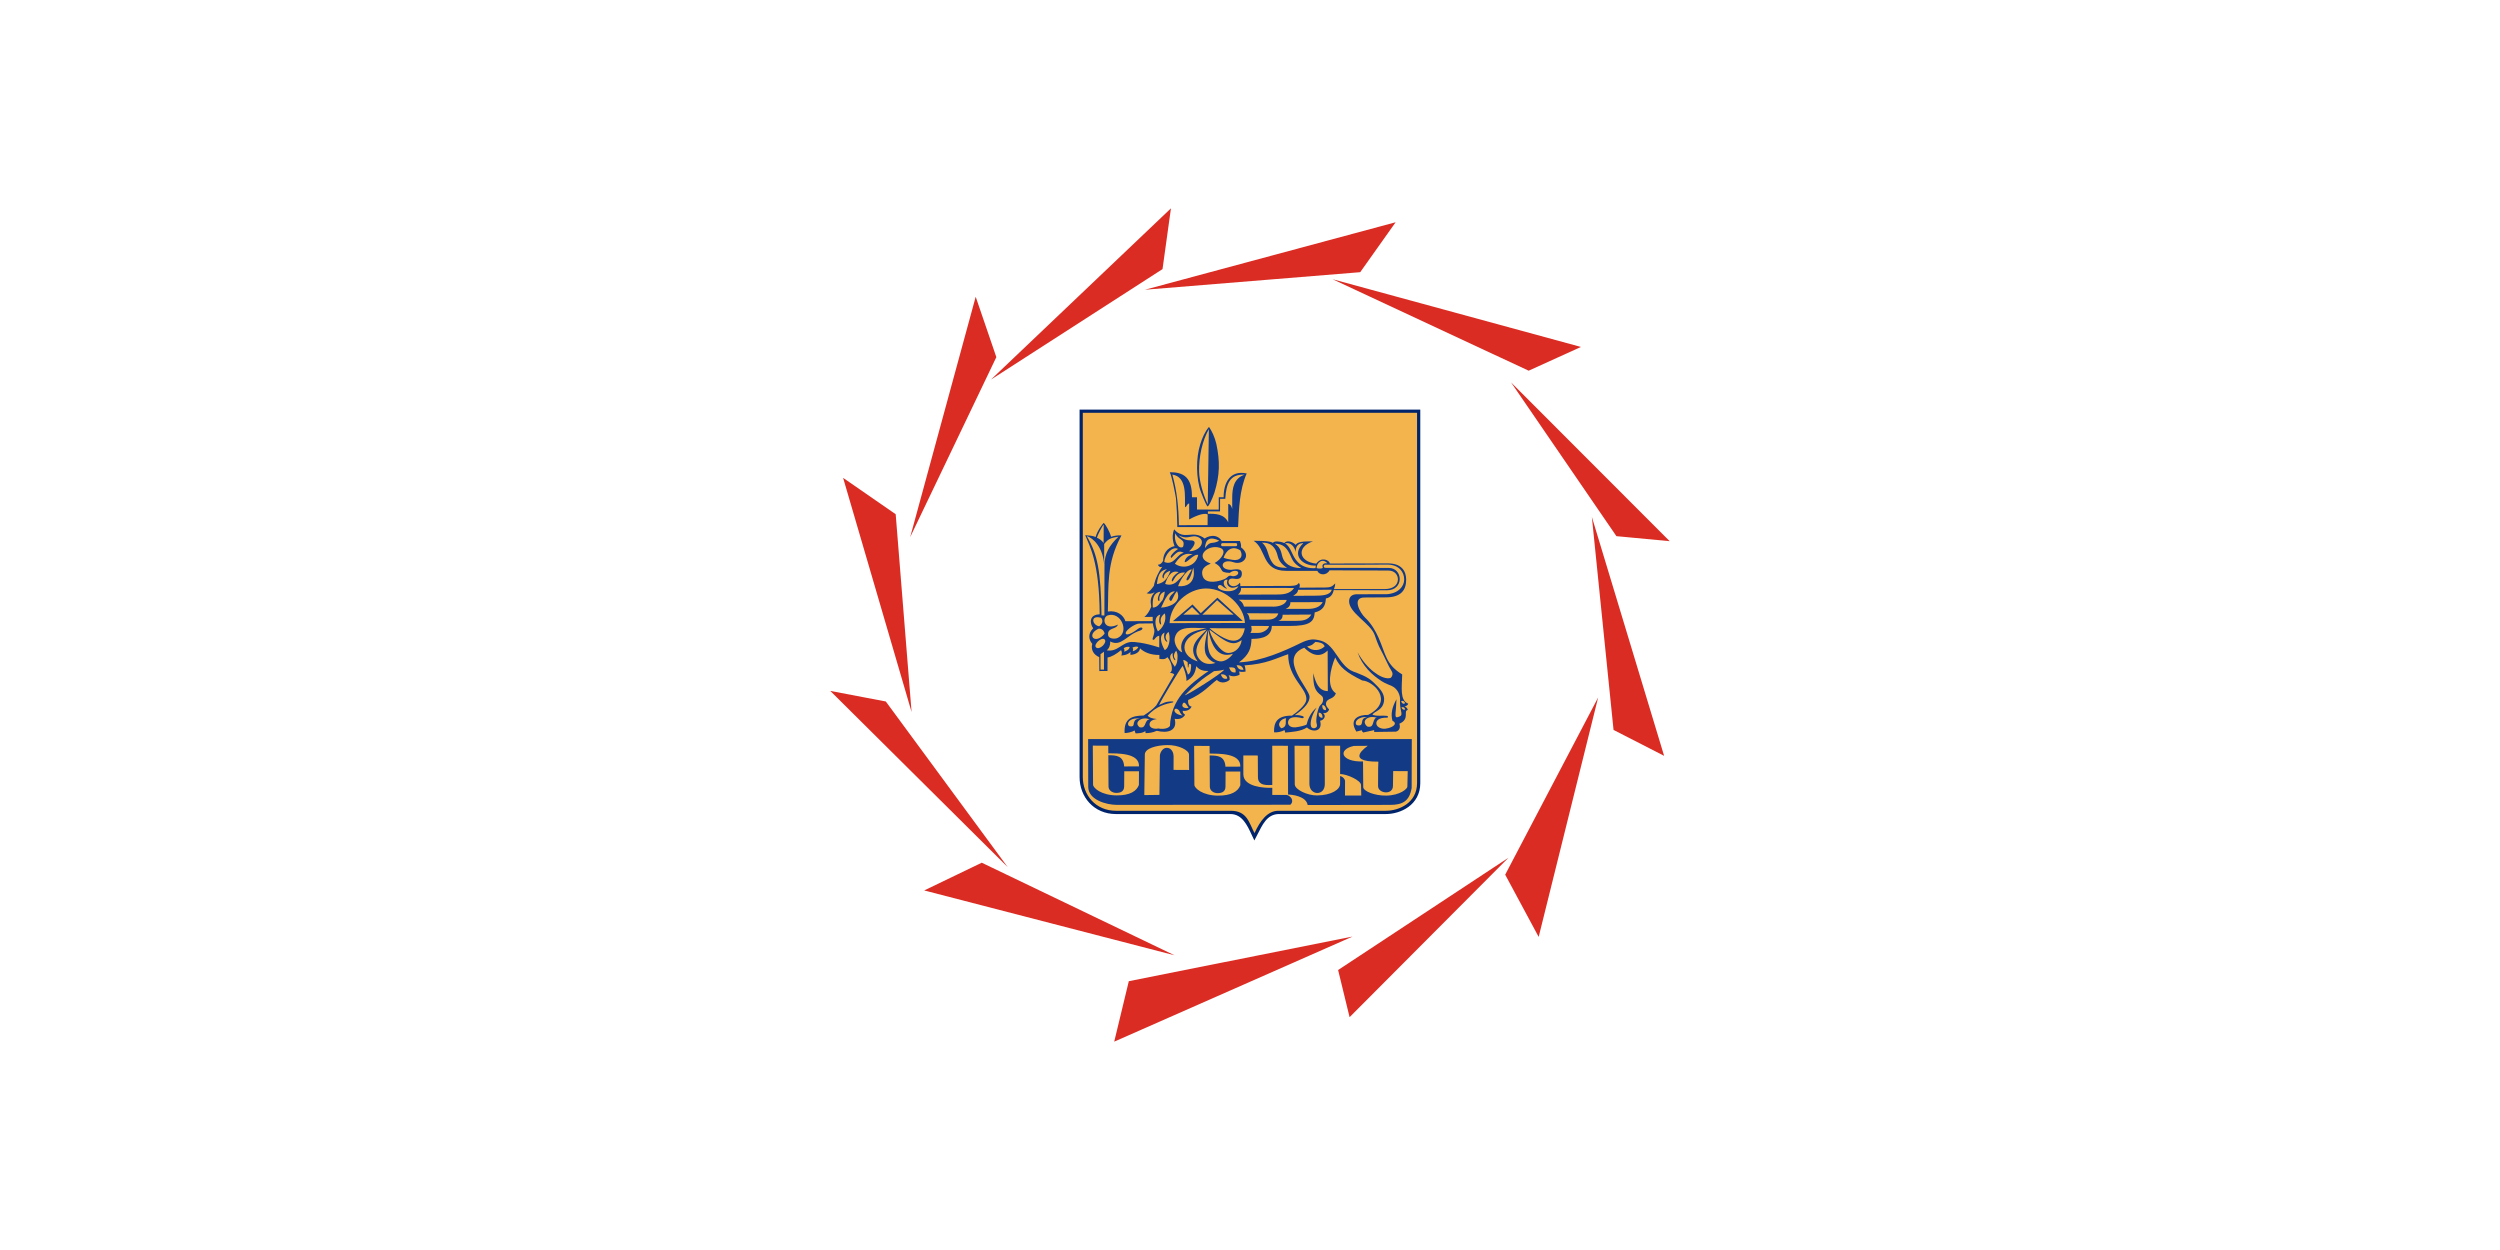<svg width="1500" height="750" clip-rule="evenodd" fill-rule="evenodd" image-rendering="optimizeQuality"
  shape-rendering="geometricPrecision" text-rendering="geometricPrecision" version="1.1" viewBox="0 0 39688 19844"
  xmlns="http://www.w3.org/2000/svg">
  <path d="M0 0h39688v19844H0z" fill="#fff" />
  <path
    d="m22496 12433c0 309.79-281.01 438.95-495.55 438.95h-1712.2c-220.01 12.158-298.33 213.43-372.72 355.3-70.05-148.69-160.21-351.56-378.69-355.3h-1821.4c-322.37 0-525.65-249.57-525.65-535.54v-5782.2l5306.2-0.01z"
    fill="none" stroke="#00246b" stroke-miterlimit="22.926" stroke-width="102.61" />
  <path
    d="m22496 6552.8v5879.4c0 309.79-281.01 438.95-495.55 438.95h-1712.2c-163.88 3.743-282.53 153.54-372.72 355.3-88.636-170.01-119.04-355.3-378.69-355.3h-1821.4c-322.37 0-525.65-249.57-525.65-535.54v-5782.2zm0 0.572v-0.572z"
    fill="#f3b44d" />
  <path
    d="m21815 11620 344.33-4.925c63.506-13.622 73.647-79.154 55.536-125.96 172.3-72.202 57.252-205.89 133.82-218.04-2.347-23.676-25.025-48.982-51.367-57.514 22.561 0.04 55.846-21.786 58.822-42.747-137.96-51.764-99.805-263.27-96.072-464.24-265.49-162.15-260.21-325.6-377.05-586.66-41.332-92.33-110.21-219.13-212.11-315.16-79.552-74.966-214.21-317.99-12.71-319.36l347.86-2.366c229.16-1.56 317.4-109.91 317.11-281.35-0.193-127.96-67.625-258.25-287.32-257.75l-925.44 2.055c-2.841-51.299-131.19-116.17-214.5 1.62-282.31-27.827-317.94-267.31-52.763-352.98-38.462 1.406-242.05-13.981-272.77 55.642-22.988-26.052-124.28-94.065-183.13-28.543-40.857-23.609-166.1-43.901-178.21-1.6-40.721-38.947-242.75-33.285-307.51-34.807 204.18 127.54 123.56 476.14 513.83 476.72l498.64 0.737c27.292 70.738 147.23 77.806 191.87-9.056l929.84 3.54c109.72-1.93 157.87 75.595 156.09 142.31-2.511 93.94-84.972 151.67-207.76 151.76l-807.52 0.64c5.303-21.418 21.66-52.385 19.527-90.178-47.79 53.49-82.402 64.717-156.18 64.775-144.37 0.117-269.27 2.056-413.25 2.637 10.18-26.4 14.902-49.515-7.863-76.778-21.602 54.76-130.24 48.671-181.83 48.865l-747.8 2.812c2.85-22.358 2.181-37.502-5.614-53.79-66.724 83.778-152.79 61.158-174.46 14.242-16.396-35.466-3.52-94.24 78.378-78.262 96.887 18.916 120.73-22.96 125.97-62.953 16.23-123.84-124.59-77.816-169.4-77.545-204.22 1.232-160.84-188.67 35.641-120.92 162.41 56.001 291.55-111.4 121.3-236.4 5.653-39.014-5.312-69.08-15.958-99.796l-288.5-1.163c-89.625-136.13-240.62-63.922-271.53-38.801-197.21-148.8-319.32 43.038-485.4-145.34-56.496 136.86 9.269 266.48 7.165 266.86-132.55 24.016-182.46 140.42-182.11 232.13-20.962 37.638-43.63 60.344-82.674 63.37 12.022 26.585 29.552 43.784 69.226 32.402-50.863 63.903-114.48 191.75-133.34 301.97-33.489 47.828-77.031 98.497-115.06 117.68 40.401 10.297 73.298 14.63 128.59-17.374-69.11 76.614-71.93 135.94-55.303 229.1-25.664 72.319-74.694 142.48-111.85 164.18l134.78-0.892c-1.299 22.33-1.396 44.668 0.097 67.006l-432.92 1.561c-30.066-94.54-132.69-176.88-279.02-153.42 14.155-393.53-27.526-766.17 216.26-1208.1-61.15-4.819-115.45 5.255-165.36 21.573-16.996-73.89-87.55-198.44-115.82-219.84-5.293-4.014-103.91 120.97-129.11 223.15-48.042-20.884-98.148-24.132-165.1-28.32 65.211 167.64 224.39 413.74 229.37 1255.9-171.8 3.84-159.03 144.93-102.74 221.97-82.78 79.842-77.72 174.55-14.844 246.68-26.74 94.134 23.521 174.75 110.52 210.79l1.62 221.04c42.863-0.417 86.29-0.814 129.71-1.25l0.455-214.22c63.137-8.512 140.4-55.4 215.01-116.64 10.422 19.497 20.205 54.13 3.752 85.495 16.182-0.146 109.1-8.164 145.68-59.977l-2.182 49.195c41.458 2.026 145.93-23.453 153.51-103.28 61.518 59.297 162.78 107.34 307.35 105.06l0.03 62.265c56.146 6.117 84.922 13.447 127.66-27.38 78.379 91.535 91.322 230.65 40.925 246.24-0.689 10.452 42.292-2.24 67.626 30.434l-285.17 488.82c-58.454 66.725-111.39 102.21-200.3 161.02-182.28 2.783-316.6 43.562-302.63 277.79 36.038 2.647 117.69-13.467 157.91-41.031 3.568 10.52 11.625 36.135 15.765 46.635 31.54-1.29 111.51 0.087 154.57-36.659l5.187 33.081c60.063-2.462 102.84-4.74 177.52-36.959 171.27 44.367 333.86-0.349 283.67-190.94 62.44 12.526 130.72-2.133 166.06-64.727-24.18-11.102-41.836-39.985-38.074-61.547 73.502 8.949 121.39-22.736 141.4-68.538-26.712 0.611-62.188-22.678-55.536-103.32 244.49-106.28 345.37-239.88 456.54-319.44 72.445 76.245 175.95 29.164 203.62-3.51-2.346-25.557-1.134-51.28-18.964-71.786 55.167 22 101.18 26.838 173.89-4.624 0.32-22.659 2.899-21.156-5.779-54.189 19.915 7.05 52.191 11.907 102.3 2.56-0.243-43.397-8.581-84.011-18.51-98.584 346.64-19.827 513.27-117.91 695.31-177.5-4.77 386.54 312.95 545.45 287.26 729.75-10.985 78.737-143.01 188.74-227.59 245.8-238.2-2.937-290.22 110.98-283.97 265.1 56.254 4.46 121.58-11.17 166.36-36.397l10.559 40.042c109.7-11.217 244.89-15.764 345.35-81.694 80.648 80.89 256.36 73.347 208.7-105.86 51.173-6.515 108.49-73.094 46.635-121.76 34.478 6.273 78.166-10.103 96.5-57.349-30.056-31.772-58.29-64.679-47.945-106.96 19.217-78.544 123.21-50.165 154.42-150.42-153.6-100.14-87.51-380.74-10.267-569.41 73.153 156.32 171.35 237.05 429.27 366.39 178.57 7.378 517.22 329.72 92.496 546.98-126.28-4.615-317.2 49.835-185.8 264.61l88.53-22.435c-3.908 10.432 5.468 25.722 19.235 36.775l175.18-37.803z"
    fill="#133a84" />
  <g fill="#f3b44d">
    <path
      d="m22024 11393c2.24 0.058 10.016-6.419 10.481-8.959 4.004-22.368-22.183-23.657-131.76-22-50.824 0.777-79.173-3.257-114.52-15.192 29.368-61.004 162.03-63.69 183.47-217.68 16.53-118.76-72.232-206.55-170.24-299.89-97.275-92.63-220.92-130.57-315.7-167.4-231-89.79-285.6-421.68-510.9-489.42-70.01-21.048-127.82-24.16-159.47-19.652-48.904 6.951-101.67 23.676-155.83 50.106-256.69 125.24-632.81 299.36-990.01 312 166.23-124.32 193.05-228.21 198.59-373 75.218-0.698 320.53 5.43 322.58-205.08l281.8 0.33c323.89 0.379 390.49-67.519 398.75-214.77 132.45-30.58 172.76-110.88 177.55-222.64 73.59-8.968 112.41-69.643 124.24-131.96l842.35 3.267c278.61 1.086 259.76-355.12 30.027-355.42l-1013.7-1.299c-19.1-10.733-24.86-32.102-1.94-48.817 70.652-3.248 73.735 3.772 1009.1-2.715 175.34 8.31 254 120.94 253.11 238.49-0.844 110.69-94.328 219.54-276.6 231.81l-470.81 0.553c-74.704-0.66-124.64 33.187-127.26 106.26-6.806 188.7 337.51 352.82 405.33 539.33 22.242 61.14 51.784 155.34 101.2 245.28 45.666 83.1 87.473 180.68 127.17 257.3 36.766 70.952 78.602 100.83 40.935 163.06-10.481 17.316-20.875 21.068-49.98 22.745-115.72 6.652-341.36-138.83-490.94-413.76 75.712 220.09 233.01 363.37 384.72 460.79 60.732 38.996 116.41 55.556 156.41 73.793 110.91 50.59 136.78 170.9 134.08 214.31-10.22 164.26 47.507 229.36 9.462 261.46-6.99 5.885-30.958 16.22-46.655 20.292-33.982 8.794-38.394-8.813-34.04-69.225 2.394-33.489 11.508-112.15 14.601-214.95-68.8 121.43-95.675 236.65-62.439 345.68 13.283 2.065 32.606 15.367 36 33.43 9.569 51.037-102.43 84.864-154.31 89.256-61.382 5.188-129.82-25.12-138.33-74.034-8.319-47.848 27.603-105.32 173.49-101.67z" />
    <path
      d="m21780 11382c20.554-1.464 50.533 3.442 79.193 12.798-22.087-0.02-41.875 8.687-63.264 89.761-6.457 24.5-21.572 50.02-45.51 52.181-11.49 1.038-31.899 2.705-38.889-0.669-22.63-10.917-45.016-42.893-46.577-69.032-2.463-41.264 39.868-79.706 115.05-85.039z" />
    <path
      d="m21703 11387c-131.08 14.912-35.63 133.38-136.1 129.75-39.917-1.435-45.57-20.002-43.213-45.308 5.73-61.73 112.98-100.48 179.32-84.438zm-1035.5-22.299c-48.06-12.614-67.607-14.136-112.17-11.674 173.71-118.44 233.49-211.14 234.44-290.76 1.493-126.63-508.65-614.98-84.128-779.47 90.032 91.264 232.44 182.17 370.97 44.144l2.879 644.5c-141.72-2.095-191.86-125.28-231.49-285.27-1.706 224.03 32.945 284.16 129.24 356.05 26.48 19.769 28.448 42.36 27.497 66.705-1.095 28.107-9.637 58.55-46.548 89.635-29.63 24.946-79.134 223.59-55.642 290.45 6.7 19.09 5.41 46.044-2.366 53.364-22.969 23.22-54.227 25.111-75.508 6.961-37.57-32.014-16.938-172.96 77.37-316.74-99.97 80.366-144.08 200.72-159.26 269.65-12.982 11.49-110.17 37.405-170.59 43.843-87.424 9.317-126.27-34.952-124.38-76.701 4.645-102.02 137.93-89.45 204.39-72.668 25.945 6.554 40.052 7.766 44.503-7.213 4.256-14.32-16.696-21.515-29.203-24.801zm-325.77 196.82c-84.341-62.177-2.463-156.25 76.701-159.28-5.517 12.051-7.204 28.272-6.409 45.278 2.182 46.431 0.912 98.535-70.292 114zm-1768.5-36.843c18.993-424.17 288.07-644.04 611.38-872.47-83.546 2.201-145.04-15.735-193.63-77.108-17.49 113.99-52.743 176.97-155.55 235.49 0.67-89.635-28.059-165.35-59.433-240.24-57.66 67.267-337.9 538.9-375.41 621.31 63.816-24.791 98.312-60.228 216.64-55.458 19.052 0.766 8.542 13.826-3.461 16.288-90.527 18.635-261.09 53.859-395.03 209.84 27.7 29.494 64.436 43.698 148.43 52.617-102.21 13.05-118.1 55.245-118.06 88.53 0.039 47.867 64.872 76.459 139.63 61.217 26.508 7.05 143.48 18.373 184.51-40.023z" />
    <path
      d="m18254 11423c-80.191-7.33-57.387 122.96-130.87 125.25-9.899 0.3-16.957 0.02-27.002-0.562-112.5-75.683 34.516-186.48 157.87-124.68z" />
    <path
      d="m18100 11410c-133.43-24.084-198.56 44.638-192.24 87.715 2.637 17.898 12.895 31.927 35.088 33.304 6.467 0.398 13.341 0.437 20.283 0.407 40.382-0.862 32.19-39.722 38.375-59.132 13.457-42.215 30.327-61.431 98.496-62.294zm2835.9-95.985c21.34-2.58 62.73 14.892 59.143 80.55-45.172 0.911-66.841-25.005-59.143-80.55zm-2228-44.6c28.185 25.19 15.998 51.939 67.772 89.567-186.12-22.804-141.41-155.34-67.772-89.567zm3539.8-40.721c33.1-8.94 52.627 3.752 59.434 34.303-19.828 10.006-46.403 2.453-59.434-34.303zm-1254.6-36.842c27.04-2.357 62.429 36.774 56.873 80.472-55.933 8.959-63.127-53.655-56.873-80.473zm-2124.3 43.629c-52.656 19.178-110.66-9.027-98.011-48.759 28.165-88.374 80.25 30.396 98.012 48.759zm3375-103.74c28.563-14.776 47.353 1.454 63.37 30.677-23.599 21.65-54.091 4.818-63.37-30.677zm-3437.1-93.077c156.13-158.86 274.09-261.36 465.98-383.96 54.49-3.995 95.83-7.263 162.65-23.687-54.857 71.33-581.2 401.19-628.64 407.65zm574.94-330.62c41.244-14.117 101.69 14.718 101.14 65.154-48.05 10.771-78.611-3.025-101.14-65.154zm-597.24-231.72c25.072 1.658 43.833 17.947 69.284 35.748 1.173 27.244 2.336 54.517 3.51 81.771l11.13-0.252c-2.2-23.337 3.083-35.708 9.87-55.904 19.052 4.586 19.052 4.586 30.347 12.13 3.975 27.748-2.075 155.96-52.172 157.09-0.63-28.088-65.328-156.88-71.97-230.58zm726.19 119.26c62.1-4.014 97.924 0.359 104.4 38.675 2.59 15.261 0.437 24.365 0.67 40.557-62.013 4.42-74.374-11.664-105.07-79.232zm120.22-34.904c34.031 0.369 92.301-0.523 110.18 73.25-73.008 3.17-89.315-25.044-110.18-73.25zm-2160.2-175.49 55.264-38.782v284.08h-54.295zm1179.9 200.7c-63.98-93.115-110.87-169.65-35.709-222.63-6.263 124.44 65.852 136.52 38.24 97.75-16.56-23.25-33.101-71.203 19.4-131.4 13.467 25.83 21.892 56.263 21.369 92.311-1.028 71.388-6.186 110.57-43.3 163.97zm342.25-231.72c-9.599-131.42 107.81-260.87 178.3-354.51-21.902 107.56-64.63 265.83-35.32 367.31 16.57 57.358 75.072 132.51 160.47 157.06-41.012 15.048-82.015 17.801-119.26 15.048-94.783-6.99-177.55-93.882-184.2-184.91z" />
    <path
      d="m19156 9995.1c-94.027 111.51-334.45 254.86-142.01 505.85-315.06-101.76-284.26-424.27 142.01-505.85zm24.239 4.847c39.102 179.39 118.78 469.76 392.46 379.04-40.178 63.467-134.9 131.72-209.29 119.65-86.445-14.048-144.11-78.911-167.23-146.47-38.956-113.82-21.184-258.13-15.949-352.22z" />
    <path
      d="m19199 9994.1c274.97 209.91 369.66 272 512.67 166.74-11.267 107.18-94.29 204.36-211.81 205.58-133.04 1.396-287.68-277.24-300.86-372.33zm1552.2 269.54c92.175-24.152 72.871-23.793 131.58-73.046 49.233 3.965 130.56 13.845 146.14 71-61.596 62.12-186.18 91.7-277.72 2.046zm-2102-133.8c45.656-212.43 293.38-155.88 505.17-156.54-89.034 21.883-245.91 42.99-323.77 122.98-67.268 69.09-101.76 159.11-62.682 259.81-69.12-19.09-135.7-147.24-118.72-226.24zm-810.54 159.98c32.276-21.214 62.555-26.78 95.21-18.761-3.908 38.384-52.918 66.172-88.704 74.248 3.703-10.927 13.089-29.009-6.506-55.487zm138.65-8.726c23.094-11.13 68.973-26.915 92.417-8.426-1.076 19.527-53.849 62.41-88.239 65.406 13.07-25.77 6.584-44.289-4.178-56.98zm513.86 39.751c-14.475-19.546-127-221.84-2.744-279.34-39.393 132.17 61.673 167.98 40.712 137.48-42.738-62.186-25.975-108.98 21.369-148.03 31.51 72.483 23.87 246.69-59.337 289.88z" />
    <path
      d="m17570 10324c38.82-30.667 58.696-87.192 54.692-140.81 175.83 93.164 263.51-109.1 471.38-171.38 73.056-21.883 38.598-81.714-29.648-29.417-114.76 87.939-177.09 99.07-191.17 82.49-34.739-40.935 132.78-163.64 209.82-165.96l217.57-2.23c9.443 98.875 48.613 86.358-1.697 229.74-7.94 22.63-2.783 27.245 4.16 30.376 26.468 11.955 37.21-57.794 98.467-64.135l-0.204 186.1c-242.2-79.726-402.51-90.265-441.93-87.9-153.78 9.211-219.5 163.52-391.45 133.11zm-169.67-45.569c-48.894-43.94 86.213-173.02 134.87-127.65 50.63 47.226-80.288 176.7-134.87 127.65zm1801.4-305.41 560.33 1.57c-32.46 167.15-117.6 207.74-210.2 194.23-151.1-22.066-349.84-193.78-350.13-195.8z" />
    <path
      d="m17747 9915.6c-230.71 109.17-256.38-114.65-162.49-145.58 210.38-69.333 350.29 261.43 164.48 354.65-59.724 29.96-147.83 10.006-155.78-34.71-23.754-133.64 130.47-91.583 153.78-174.36zm-211.36 144.46c-151.89 185.22-298.93 18.102-98.051-78.93 52.065-7.815 91.787 32.198 98.05 78.93zm2313.3-12.604c24.074-23.366 25.664-60.219 14.252-111.01l282.39 1.183c-6.331 51.54-94.512 110.13-168.15 110.02zm-1466.9-24.239c-43.445-78.824-73.714-234.9 37.755-266.79-41.904 118.63-1.251 165.59 12.972 156.68 0.96-5.517 0.369-11.712-1.056-18.48-7.534-35.893-23.095-95.345 59.617-157.12 36.727 120.52-42.185 244.52-109.29 285.71zm-902.65-216.21c34.74 41.128 29 92.175-30.376 136-111.72-20.303-146.92-184.38 30.376-136zm1087.8 85.32c8.833-296 293.78-549.64 579.45-550.14 317.6-0.543 605.76 285.93 616.68 547.8zm1725.8-35.873c33.44-12.313 69.827-28.796 68.925-97.382l455.89-2.957c-54.673 93.63-145.57 99.738-240.46 99.883zm-160.95-19.391-293.62 0.087c-7.563-55.361-15.61-77.535-43.233-102.08l497.56 3.006c-16.201 62.274-78.582 98.642-160.71 98.99z" />
  </g>
  <path d="m19729 9857.4-1108.2 2.91 310.26-264.69 131.86 138.65 263.72-246.27z" fill="#133a84" />
  <g fill="#f3b44d">
    <path
      d="m19583 9757.5-496.41 0.97 235.6-230.75zm-538.1 0h-258.87l138.64-120.22zm-1558.1 12.604c-10.849-698.79-60.975-972.75-234.44-1258.5 97.866 23.88 257.12 173.84 276.52 453.64l0.232-329.54c72.61-90.178 114.97-97.237 227.04-115.42-143.14 136.66-221.91 264.67-222.21 456.18l-1.232 793.73zm2921.3-103.74c41.371-17.714 78.379-41.012 76.925-105.77l513.46-1.677c-40.536 80.996-136.25 105.04-217.17 106.71zm-183.24-35.873-476.18-1.125c-14.466-54.324-41.478-83.352-83.702-108.29l761.18 3.103c-13.38 76.827-134.33 106.47-201.3 106.31zm-1793.7 15.513c34.05-48.536 90.944-260.1 216.5-258.07 20.177 0.32-141.29 105.73-63.893 151.48 22.445 13.263 43.252-90.197 101.63-155 84.177 184.53-131.22 257.04-254.24 261.58zm-129.92-0.97c-8.987-149.95 13.235-235.65 121.97-252.79-66.182 111.16-38.045 148.65-23.056 149.94 5.09 0.436 8.406-8.464 6.05-25.17-7.301-51.783 22.144-106.13 84.777-125.38-4.072 59.58-27.68 136.32-49.088 150.51-13.496 8.94-62.216 107.64-140.65 102.89zm2227.1-186.15c37.94-24.132 75.674-47.527 79.184-95.607l534.1-0.756c-22.678 90.236-159.96 94.017-272.6 94.599zm-283.11-20.36-591.91 0.97c41.012-33.353 50.872-72.329 48.952-106.06l842.53 0.727c-71.32 103.11-184.63 103.83-299.57 104.36zm-900.71-142.52c10.132-8.842 22.106-10.84 34.05-7.223 31.463 9.53 57.815 57.106 103.16 53.878-74.335-45.307-74.955-150.42 6.235-139.49-32.8 83.605 30.793 125.88 73.986 127.51 25.771 0.98 57.495-6.796 99.903-26.536-75.344 152.43-392.54 57.523-317.33-8.135zm-847.39-26.178c30.59-96.043 90.518-230.5 213.68-186.83-5.954 2.56-50.99 32.848-77.041 64.66-27.244 33.274-39.393 69.264-27.487 80.695 23.715 22.745 49.71-156.88 206.53-138.74-36.358 54.596-127.39 143.55-149.45 158.98-47.275 33.062-105.73 44.667-166.24 21.243zm206.52 36.843c-1.697-22.552 123.67-278.94 217.52-264.93-44.347 76.643-110.69 167.98-75.605 171.76 15.677 1.697 55.894-26.876 96.053-200.3 6.447 0.389 80.9 310.92-237.97 293.47z" />
    <path
      d="m18366 9272.8c21.282-183.17 66.191-212.72 159.47-239.75-123.57 113.78-49.864 168.24-50.717 141.9-1.28-39.839 16.976-88.249 105.66-114.53-52.104 149.91-118.92 197.13-214.42 212.38zm725.22-130.89c-43.01-152.15 121.12-180.98 129.11-195.86-275.52-92.108-53.102-311.93 143.35-250.52 131.74 41.186 17.927 190.75-81.325 241.94 165.88 90.41 45.404 150.57 240.5 157.27 58.61-50.018 145.85-39.78 133.64 8.358-9.25 36.504-76.963 54.198-109.46 38.317-9.036-4.411-32.829-2.375-43.048 5.032-15.726 11.402-38.637 36.62-68.586 48.468-168.45 66.647-313.91 54.072-344.18-53.005zm1810.1-124.1c1.969-86.367 95.055-162.84 169.26-76.352-38.084-5.691-95.22 10.365-71.572 66.628 9.656 22.978-81.094 20.893-97.683 9.724zm-664.14-387.34c125.17 3.355 185.32 54.44 243.94 178.73 41.022 86.997 49.777 130.2 178.6 209.34-180.96 1.512-276.15-83.963-301.03-176.98-22.018-82.314-25.702-147.63-121.51-211.09zm161.91-4.073c84.216-24.723 150.85 46.675 170.28 136.21-3.084-105.62 57.31-141.27 121.7-139.45-196.04 179.75-19.536 363.72 199.28 356.02-3.113 13.584-6.157 26.905-6.37 40.246-103.35 5.818-201.93-16.647-277.83-92.378-104.11-103.88-102.7-240.42-207.06-300.65zm-365.52-11.343c140.65-6.195 218.04 68.77 252.74 221.36 16.822 74.006 78.33 138.73 146.9 178.21-107.66-0.281-181.63-13.874-228.02-73.443-88.21-113.26-68.343-249.93-171.62-326.13zm-1382.6 332.94c12.924-3.548 105.05-206.05 282.49-144.25-91.06 15.62-124.31 81.133-126.17 118.72 37.803 18.073 143.46-134.46 215.23-113.34-42.795 200.6-263.69 225.41-371.55 138.87z" />
    <path
      d="m19691 8738.5c-137.23-91.254-229.67 8.794-266.4 116.26 43.474 17.268 94.87 25.684 146.43 33.673 103.83 16.094 174.33-42.175 119.97-149.93zm-1208.1 183.24c7.359-106.55 123.82-260.42 219.41-206.91-46.073 28.36-90.721 71.436-112.8 108.83-8.163 13.826-0.387 30.337 3.85 35.544 85.213-89.548 118.08-128.8 201.31-81.976-110.53 12.944-154.72 209.55-311.77 144.51zm393.64-169.67c69.924-63.06 145.68-175.5 23.366-173.44-55.836 0.94-124.1-17.239-187.61-79.407 51.706 24.685 95.258 37.958 145.34 29.863 52.85-8.542 91.215-20.245 125.32-13.613 174.96 34.002 100.3 231.88-106.42 236.6zm252.08-50.416c9.395-146.21 80.56-190.38 228.22-118.22-124.89 68.964-132.79-12.973-228.22 118.22z" />
    <path
      d="m18660 8464.9c40.808 119.12 165.93 81.763 120.92 217.09-73.676 47.44-154.62-100.02-120.92-217.09zm744.61 157.84 214.07-0.126c18.412-0.019 21.883 11.596 21.417 23.929-0.446 11.615-2.82 23.987-21.417 24.025l-213.62 0.466c-12.983 0-19.237-10.627-19.721-21.902-0.543-12.78 6.33-26.41 19.274-26.392zm-1884.8-2.23 1.726-291.67c-23.968 19.644-99.176 170.79-108.04 207.76 38.084 15.668 77.748 41.904 106.31 83.914z" />
  </g>
  <path
    d="m18690 8366.8c-2.017-156.42-8.474-306.67-21.592-458.02-15.174-87.812-62.759-339.87-97.944-411.18 281.2-7.717 353.8 152.98 352.6 396.45l79.3 0.261 0.145 194.92 344.85 0.621 0.475-195.38 77.496-0.01c-2.133-226.64 99.776-434.32 366.16-378.35-116.11 263.25-122.74 566.26-136.76 850.85z"
    fill="#133a84" />
  <path
    d="m18715 8337.4c-4.334-285.59-28.757-533.36-103.81-803.35 236.44 35.554 196.33 347.6 200.61 517.93 32.839-8.31 31.249-58.493 66.55-58.309l-0.359 252.78c49.496-27.894 230.79-120.22 293.84-78.446l-1.057 168.43zm460.54-181.02 0.01-37.628 192.7 0.106 1.115-200.03 82.402-0.106c14.737-240.94 71.795-395.37 306.44-382.71-170.8 57.27-196.63 212.54-196.54 370.93l0.116 174.61c-16.793-71.475-50.446-83.12-63.166-81.365l-0.446 292.2c-63.651-134.82-205.76-138.34-322.63-136.01z"
    fill="#f3b44d" />
  <path
    d="m19055 7049.2c31.258-95.598 71.495-195.8 137.95-272.29 48.118 70.002 90.226 159.51 116.82 270.63 59.473 280.66 55.372 491.85-30.453 773.6-39.984 114.84-87.686 209.51-106.25 217.91-13.38 6.05-56.874-96.635-105.51-222-83.304-214.74-83.255-551.55-12.556-767.85z"
    fill="#133a84" />
  <path d="m19191 6812.5-17.714 1194.5c-68.78-143.67-133.13-358.2-137.17-517.98-5.944-234.72 50.91-493.04 154.88-676.5z"
    fill="#f3b44d" />
  <path
    d="m17276 12491c-0.524-252.77-1.105-505.55-1.658-758.32h5138.3c-1.144 258.72-1.716 517.45-2.269 776.17-34.826 210.76-145.24 268.74-341.01 268.97-436.89 0.524-873.6 1.086-1309.9 2.094-24.006-142.88-250.87-165.34-311.02-166.05l-2.395-774.3-248.88-1.077 0.33 623.37c-56.195-1.484-226.02 26.07-227.4-122.06l-2.181-345.96-229.74-0.746c1.503 79.406-1.444 223.06 0.504 302.76 4.751 195.18 326.4 216.16 459.54 210.62l-0.698 113.6 227.11-0.135c55.71 7.543 132.32 88.006 59.86 155.8l-2753.8 1.87c-167.93-0.096-454.31-79.745-454.74-286.61z"
    fill="#133a84" />
  <g fill="#f3b44d">
    <path
      d="m22348 12242-231.02-0.95-3.548 236.36c-2.269 150.99-236.89 119.26-236.46 2.337 1.144-316.87 0.689-304.54 4.751-388.37-557.29 3.975-170.57-246.87-167.91-251.39-73.802 0.164-147.48 0.862-221.2 1.59-265.7 58.425-202.88 257.13 145.53 246.72l3.587 406.78c0.582 65.561 181.09 138.34 366.11 135.08 222.68-3.936 333.5-109.7 334.23-140.47z" />
    <path
      d="m21352 12629 0.95-233.88c0.058-13.748-23.628-62.254-78.388-75.75l-0.485 127.14c-0.32 83.78-131.09 178.56-365.46 181.32-154.21 1.813-352.96-92.844-354.11-176.36l-3.286-612.55 235.68 1.028 0.136 604.42c0.048 186.08 244.68 198.49 244.5 3.17l-0.61-608.5 243.93-0.252-0.32 449.1c115.1 2.192 330.21 102.82 331.89 173.7l3.994 167.21zm-3999.4-171.61-4.11-620.47 245.24 1.057 0.776 120.82c140.39 2.647 496.78-9.967 487.02 207.58l-235.3 1.319c-11.48-165.33-116.37-178.28-251.42-178.33 0.814 171.1 1.532 324.99 2.86 496.64 0.485 62.11 60.248 102.32 125.78 101.76 73.918-0.62 122.32-29.775 122.81-104.26l1.629-239.64 233.4 0.193-1.106 217.51c-35.67 95.578-138 167.17-355.34 165.49-242.89-1.871-371.38-118.83-372.23-169.67zm813.45 164.82 239.99-3.21 7.252-621.44c0.475-40.78 37.531-125.81 109.04-125.71 87.027 0.117 108.7 93.95 108.58 130.87l-0.727 219.42 246.89 1.348-1.066-242.97c-0.32-72.551-169.02-155.22-345.07-152.44-175.31 2.763-350.66 52.2-356.49 145.92zm795.03-160.94-4.111-620.46 245.23 1.057 0.786 120.81c140.39 2.647 496.78-9.967 487.02 207.58l-235.31 1.329c-11.48-165.34-116.36-178.28-251.42-178.34 0.805 171.11 1.532 325 2.86 496.65 0.485 62.1 60.239 102.31 125.77 101.76 73.938-0.611 122.32-29.785 122.83-104.26l1.619-239.65 233.41 0.194 0.542 218.28c-35.67 95.578-139.64 166.39-356.99 164.72-242.91-1.871-371.39-118.83-372.24-169.67z" />
  </g>
  <path
    d="m18176 4599.6 3980-1071.3-562.34 792.7zm-2444.2 1426.6 2857.3-2718.9-133.8 964.8zm-1282.7 2501 1040.3-3815.9 327.71 958.21zm22.299 2775.6-1086.9-3716.8 834.78 577.37zm1525.1 2461.7-2815.6-2796.2 881.32 167.73zm2649.8 1401-3060.9-1469.8-913.32 440.18zm2826.2-297.65-3552.4 708.74-231.72 959.86zm-47.508 1279.8 2522.8-2531.5-2705 1783zm3001.7-1274 944.34-3801.6-1475.7 2813.6zm1991.5-2874.7-1147-3792.3 344.19 3381.2zm88.229-3407.6-2517.9-2520.3 1672.5 2440.6zm-1408.8-3083.6-3942.2-1074.8 3112.3 1451.9z"
    fill="#db2c23" />
</svg>